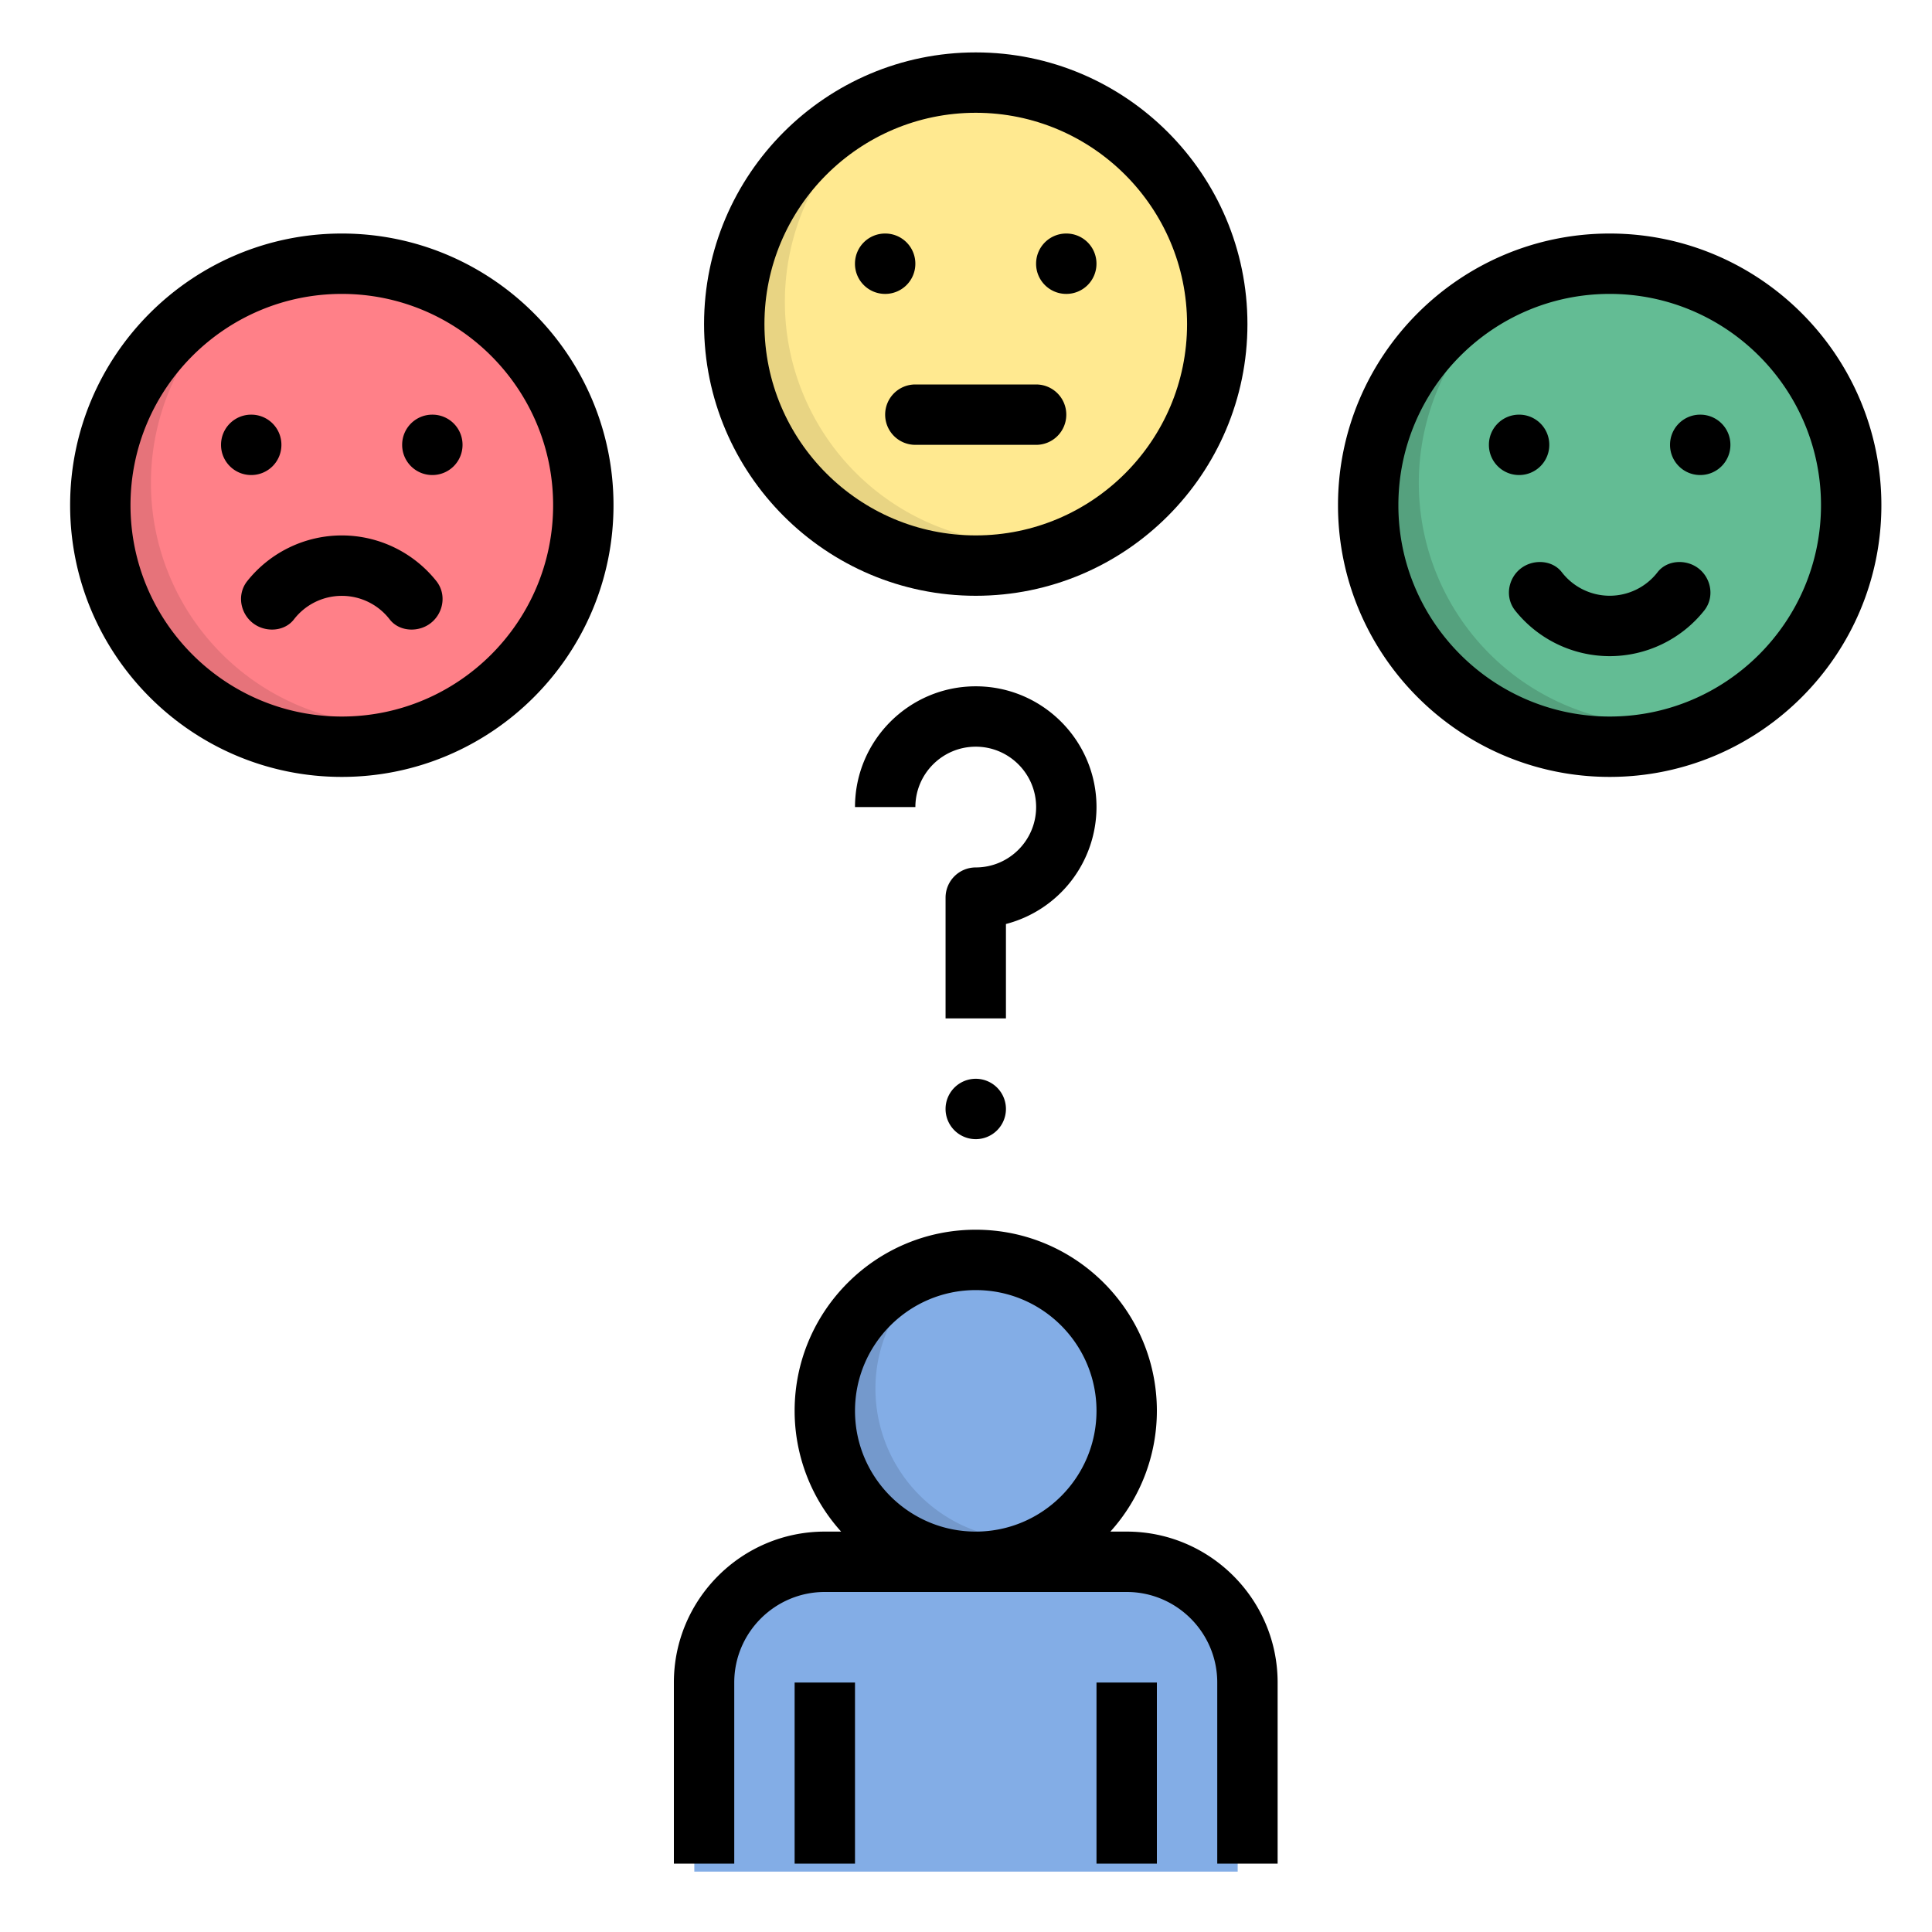 <svg xmlns="http://www.w3.org/2000/svg" viewBox="0 0 64 64" id="customer-satisfaction"><path fill="#83ade6" d="M37 52H27a4 4 0 0 0-4 4v6h18v-6a4 4 0 0 0-4-4z"></path><circle cx="32" cy="47" r="5" fill="#83ade6"></circle><circle cx="32" cy="11" r="8" fill="#ffe990"></circle><path fill="#e8d483" d="M34 18a8 8 0 0 1-8-8 7.989 7.989 0 0 1 3.454-6.579C26.286 4.485 24 7.473 24 11a8 8 0 0 0 8 8 7.96 7.96 0 0 0 4.546-1.421A7.977 7.977 0 0 1 34 18z"></path><circle cx="53" cy="17" r="8" fill="#63bc94"></circle><path fill="#55a17e" d="M55 24a8 8 0 0 1-8-8 7.989 7.989 0 0 1 3.454-6.579C47.286 10.485 45 13.473 45 17a8 8 0 0 0 8 8 7.96 7.96 0 0 0 4.546-1.421A7.977 7.977 0 0 1 55 24z"></path><circle cx="11" cy="17" r="8" fill="#ff8088"></circle><path fill="#7499cc" d="M32 52c1.2 0 2.287-.44 3.149-1.145A5.008 5.008 0 0 1 34 51a5 5 0 0 1-5-5c0-1.561.73-2.938 1.851-3.855C28.646 42.666 27 44.636 27 47a5 5 0 0 0 5 5z"></path><path fill="#e6737a" d="M13 24a8 8 0 0 1-8-8 7.989 7.989 0 0 1 3.454-6.579C5.286 10.485 3 13.473 3 17a8 8 0 0 0 8 8 7.96 7.96 0 0 0 4.546-1.421A7.977 7.977 0 0 1 13 24z"></path><path d="M24.323 55.736c0-1.654 1.346-3 3-3h10c1.654 0 3 1.346 3 3v6h2v-6c0-2.757-2.243-5-5-5h-.54a5.97 5.97 0 0 0 1.54-4c0-3.309-2.691-6-6-6s-6 2.691-6 6a5.97 5.97 0 0 0 1.54 4h-.54c-2.757 0-5 2.243-5 5v6h2v-6zm8-13c2.206 0 4 1.794 4 4s-1.794 4-4 4-4-1.794-4-4 1.794-4 4-4z"></path><path d="M26.323 55.736h2v6h-2zM36.323 55.736h2v6h-2zM32.323 19.736c4.962 0 9-4.038 9-9s-4.038-9-9-9-9 4.038-9 9 4.037 9 9 9zm0-16c3.86 0 7 3.14 7 7s-3.14 7-7 7-7-3.14-7-7 3.14-7 7-7z"></path><path d="M29.325 7.736h-.005a.998.998 0 0 0-.998.998v.004c0 .551.447.998.998.998h.004a.998.998 0 0 0 .998-.998v-.004a.997.997 0 0 0-.997-.998zm6 0h-.005a.998.998 0 0 0-.998.998v.004c0 .551.447.998.998.998h.004a.998.998 0 0 0 .998-.998v-.004a.997.997 0 0 0-.997-.998zm-5.005 7h4.004a.998.998 0 0 0 .998-.998v-.004a.998.998 0 0 0-.998-.998H30.32a.998.998 0 0 0-.998.998v.004a.999.999 0 0 0 .998.998zm23.003 11c4.962 0 9-4.038 9-9s-4.038-9-9-9-9 4.038-9 9 4.037 9 9 9zm0-16c3.86 0 7 3.14 7 7s-3.14 7-7 7-7-3.14-7-7 3.14-7 7-7z"></path><path d="M50.325 13.736h-.005a.998.998 0 0 0-.998.998v.004c0 .551.447.998.998.998h.004a.998.998 0 0 0 .998-.998v-.004a.997.997 0 0 0-.997-.998zm6 0h-.005a.998.998 0 0 0-.998.998v.004c0 .551.447.998.998.998h.004a.998.998 0 0 0 .998-.998v-.004a.997.997 0 0 0-.997-.998zm-45.002 12c4.962 0 9-4.038 9-9s-4.038-9-9-9-9 4.038-9 9 4.037 9 9 9zm0-16c3.86 0 7 3.14 7 7s-3.14 7-7 7-7-3.14-7-7 3.14-7 7-7z"></path><path d="M8.325 13.736H8.32a.998.998 0 0 0-.998.998v.004c0 .551.447.998.998.998h.004a.998.998 0 0 0 .998-.998v-.004a.997.997 0 0 0-.997-.998zm6 0h-.005a.998.998 0 0 0-.998.998v.004c0 .551.447.998.998.998h.004a.998.998 0 0 0 .998-.998v-.004a.997.997 0 0 0-.997-.998zm38.998 8a4.007 4.007 0 0 0 3.129-1.508c.422-.529.172-1.325-.466-1.55-.382-.135-.829-.044-1.077.277a2.003 2.003 0 0 1-3.172 0c-.247-.321-.695-.412-1.077-.277-.638.225-.888 1.021-.466 1.55a4.01 4.01 0 0 0 3.129 1.508zM8.66 20.795c.382.135.829.044 1.077-.277a2.003 2.003 0 0 1 3.172 0c.247.321.695.412 1.077.277.638-.225.888-1.021.466-1.55-.745-.934-1.89-1.508-3.129-1.508s-2.384.574-3.129 1.508c-.423.528-.173 1.324.466 1.55zm24.663 9.814a4.008 4.008 0 0 0 3-3.874c0-2.206-1.794-4-4-4s-4 1.794-4 4h2c0-1.103.897-2 2-2s2 .897 2 2-.897 2-2 2a1 1 0 0 0-1 1v4h2v-3.126zm-1 7.127a1 1 0 0 0 0-2 1 1 0 1 0 0 2z"></path></svg>